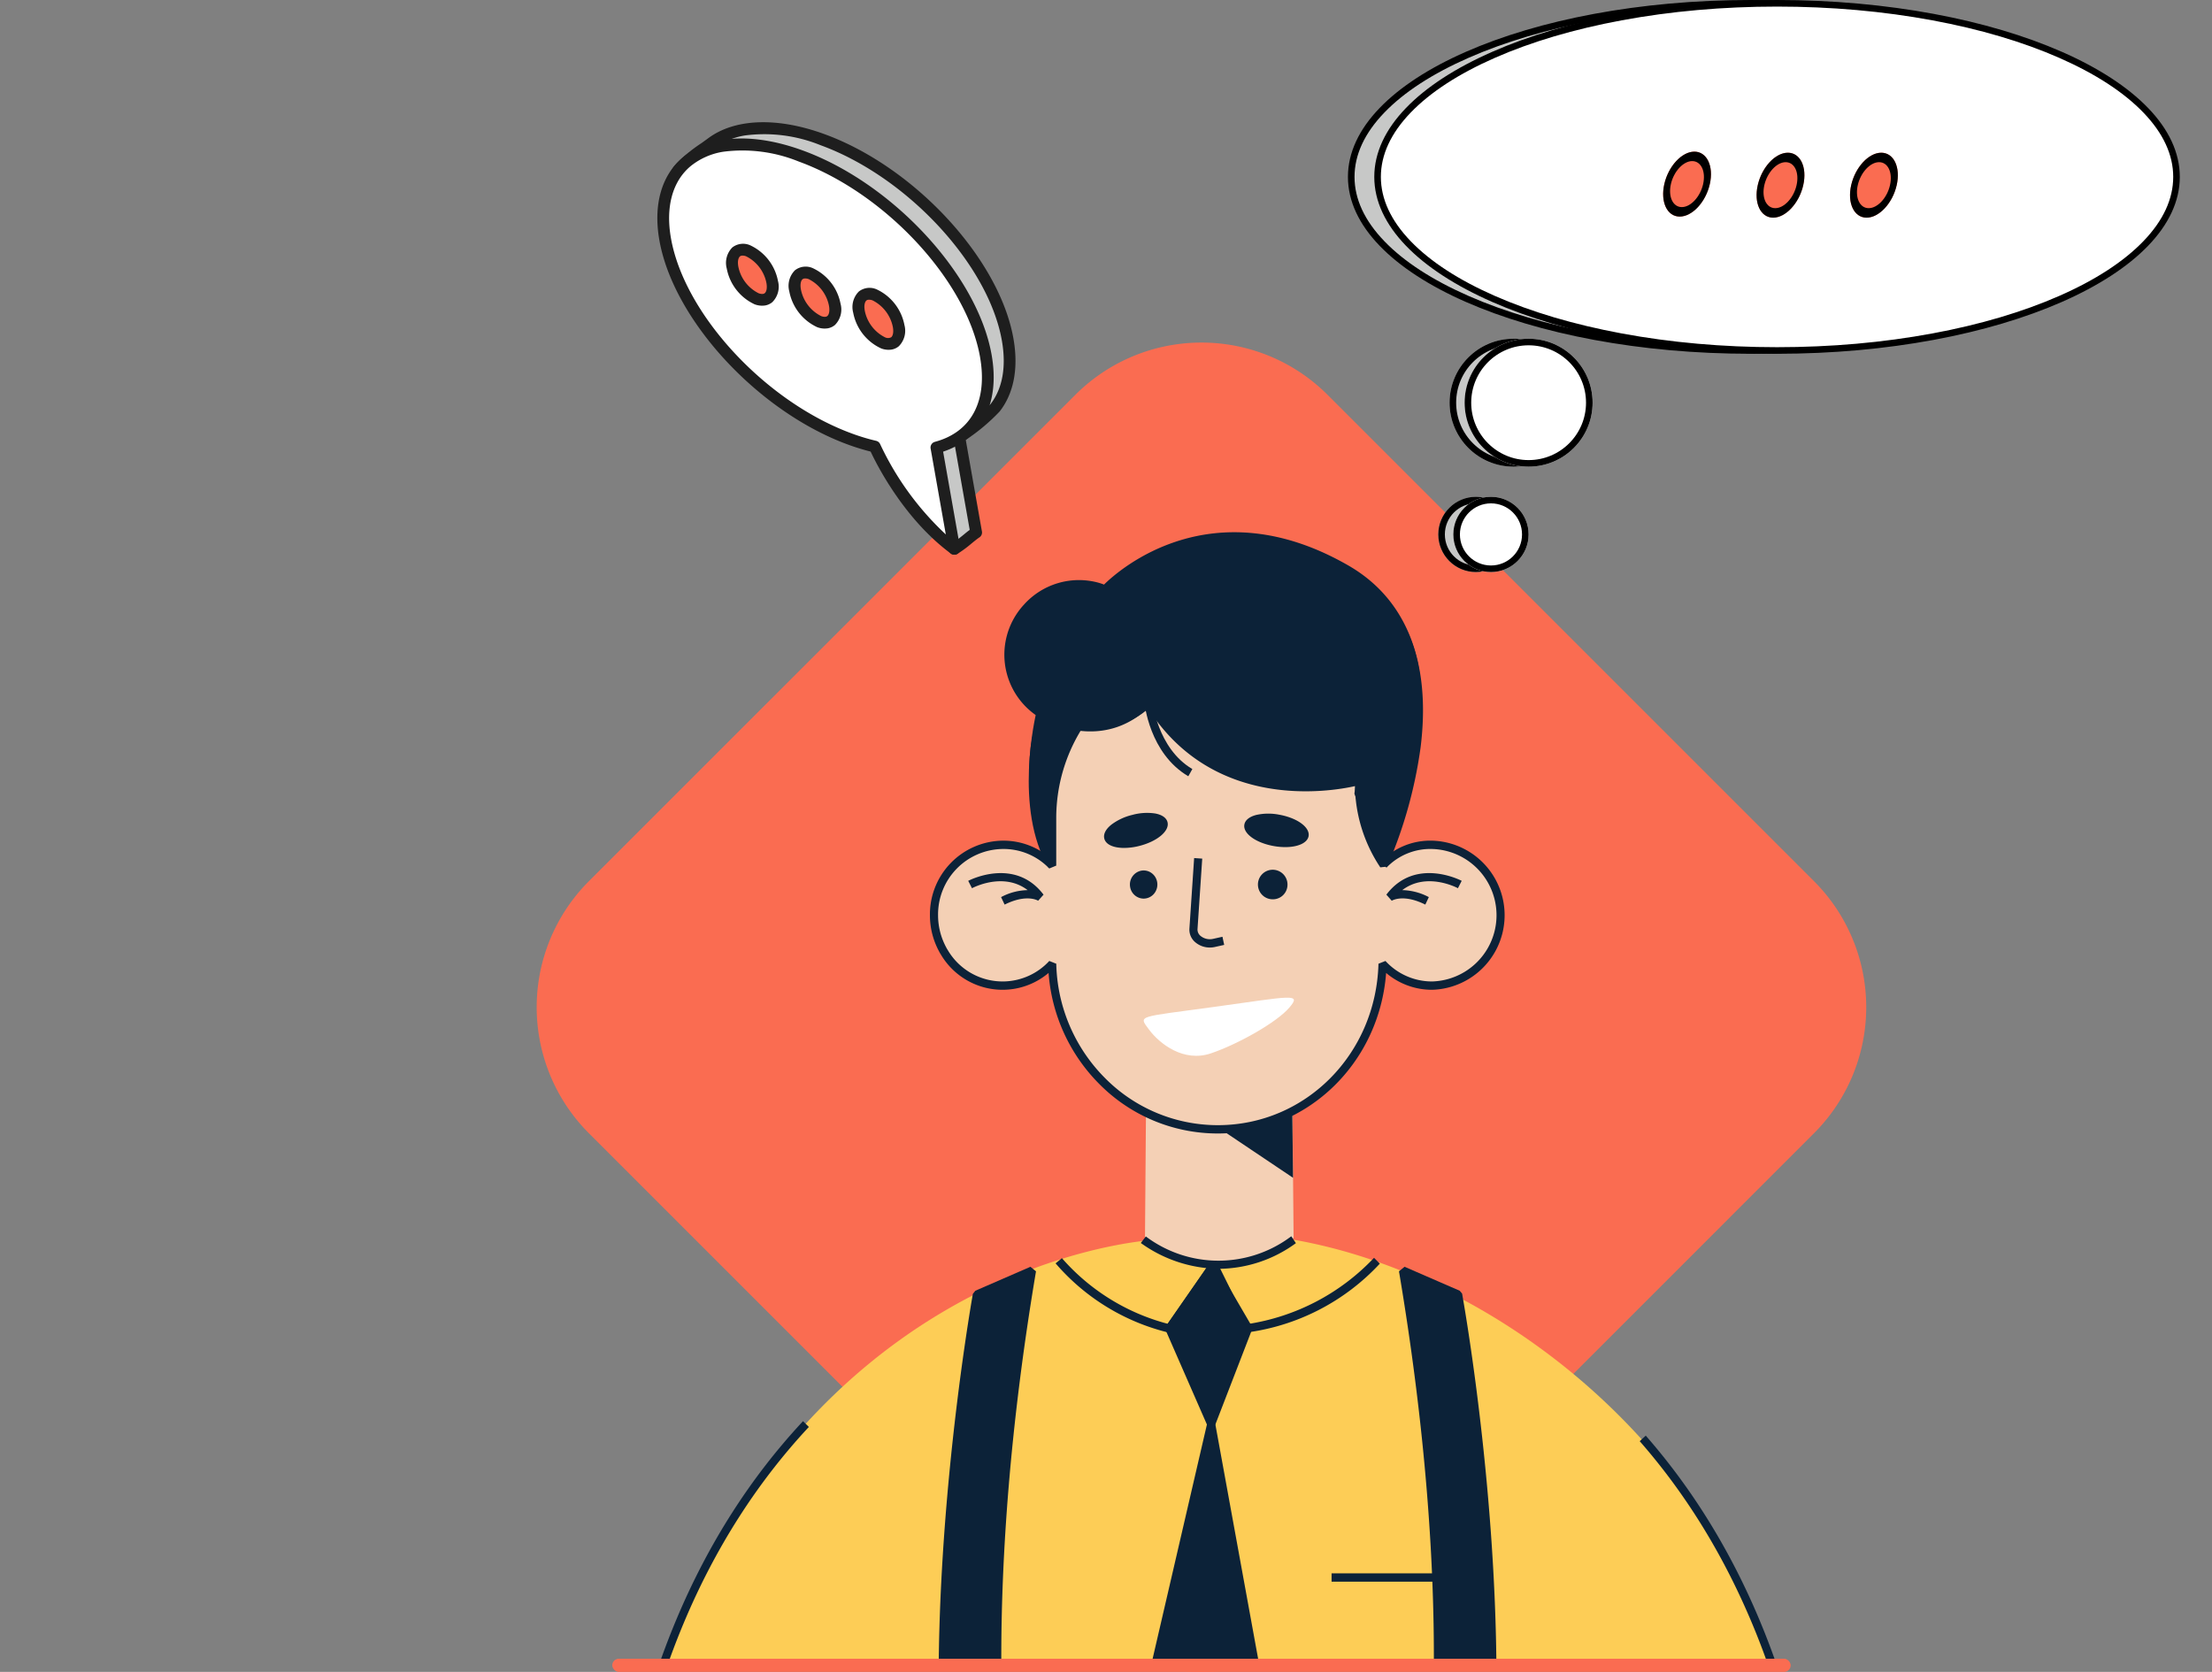 <svg xmlns="http://www.w3.org/2000/svg" xmlns:xlink="http://www.w3.org/1999/xlink" width="336" height="254" viewBox="0 0 336 254">
  <rect x="0" y="0" width="336" height="254" fill="#808080" stroke="none"/>
  <defs>
    <clipPath id="clip-path">
      <rect id="Rectangle_23789" data-name="Rectangle 23789" width="336" height="204" transform="translate(11111 -11768)" fill="#fff" stroke="#707070" stroke-width="1"/>
    </clipPath>
  </defs>
  <g id="Group_52526" data-name="Group 52526" transform="translate(-5 -302)">
    <rect id="Rectangle_23727" data-name="Rectangle 23727" width="179" height="2" rx="1" transform="translate(98 554)" fill="#fa6c51"/>
    <path id="Path_563591" data-name="Path 563591" d="M7.761.8C11.9.8,13.635.139,14.89.191S10.422,5.722,6.278,5.722.663.539,1.362.373,3.617.8,7.761.8Z" transform="matrix(0.978, -0.208, 0.208, 0.978, 148.42, 477.595)" fill="#fff"/>
    <g id="Group_51135" data-name="Group 51135" transform="translate(122.5 419.118)">
      <path id="Path_563132" data-name="Path 563132" d="M190.822,50.117l74.013,74.013a27.076,27.076,0,0,1,0,38.18l-74.013,74.015a27.078,27.078,0,0,1-38.18,0L78.627,162.311a27.078,27.078,0,0,1,0-38.18l74.015-74.013A27.076,27.076,0,0,1,190.822,50.117Z" transform="translate(-106.732 -107.318)" fill="#fa6c51" fill-rule="evenodd"/>
    </g>
    <g id="Group_51218" data-name="Group 51218" transform="matrix(0.985, -0.174, 0.174, 0.985, -523.984, 1111.958)">
      <g id="Group_51196" data-name="Group 51196" transform="translate(753.909 -667.25)">
        <g id="Group_51195" data-name="Group 51195" transform="translate(0 0)">
          <g id="Group_51189" data-name="Group 51189" transform="translate(3.064)">
            <path id="Path_563310" data-name="Path 563310" d="M550.986,131.723c-.978.43-2.5,1.44-3.689,1.87-4.634-6.563-5.5-19.267-5.5-19.267a32.344,32.344,0,0,1-3.438-1.73c-12.389-7.152-22.434-22.738-22.434-34.807,0-3.223-1.574-6.686.251-8.228a29.208,29.208,0,0,1,5.5-3.063c4.106-2.076,10.059-1.434,16.683,2.392C550.755,76.042,560.8,91.627,560.8,103.7c0,4.435-1.356,7.775-3.685,9.876-1.613,1.457-6.123,3.451-6.123,3.451Z" transform="translate(-514.407 -64.452)" fill="#c7c8c7"/>
            <path id="Path_563311" data-name="Path 563311" d="M547.914,135.094a.891.891,0,0,1-.73-.378c-4.226-5.986-5.39-16.628-5.611-19.176a34.016,34.016,0,0,1-3.04-1.558c-12.617-7.289-22.881-23.249-22.881-35.582a19.777,19.777,0,0,0-.329-3.066c-.349-2.209-.707-4.49.9-5.842a21.8,21.8,0,0,1,4.559-2.636c.4-.192.785-.375,1.118-.541,4.523-2.291,10.916-1.408,17.53,2.415,12.617,7.286,22.881,23.246,22.881,35.579,0,4.546-1.375,8.192-3.982,10.538a29.312,29.312,0,0,1-5.826,3.363v14.125a.891.891,0,0,1-.538.818c-.385.166-.857.433-1.359.714a17.359,17.359,0,0,1-2.385,1.176A.9.9,0,0,1,547.914,135.094ZM527.542,66.842A10.709,10.709,0,0,0,522.7,67.9c-.342.176-.737.362-1.15.56a20.563,20.563,0,0,0-4.174,2.388c-.838.707-.583,2.327-.287,4.2a21.327,21.327,0,0,1,.349,3.346c0,11.763,9.867,27.032,21.991,34.035a31.174,31.174,0,0,0,3.343,1.681.9.9,0,0,1,.538.759c.01.121.851,11.786,4.94,18.218.482-.228,1.007-.518,1.486-.785.345-.2.678-.378.981-.534V117.635a.894.894,0,0,1,.531-.818,30.7,30.7,0,0,0,5.888-3.294c2.219-2,3.392-5.187,3.392-9.215,0-11.763-9.863-27.035-21.991-34.035A22.659,22.659,0,0,0,527.542,66.842Zm24.064,65.492h0Z" transform="translate(-515.024 -65.063)" fill="#1e1e1e"/>
          </g>
          <g id="Group_51190" data-name="Group 51190" transform="translate(0 1.86)">
            <path id="Path_563312" data-name="Path 563312" d="M549.419,132.3c-6.7-7.048-9.189-17.4-9.189-17.4a32.363,32.363,0,0,1-3.438-1.73c-12.389-7.152-22.435-22.738-22.435-34.807s10.046-16.054,22.435-8.9,22.438,22.738,22.438,34.807c0,7.508-3.888,11.887-9.811,12.4Z" transform="translate(-513.465 -65.017)" fill="#fff"/>
            <path id="Path_563313" data-name="Path 563313" d="M550.038,133.8a.888.888,0,0,1-.645-.277c-6.087-6.4-8.742-15.285-9.3-17.368a35.081,35.081,0,0,1-3.125-1.6c-12.617-7.289-22.884-23.249-22.884-35.582,0-5.481,2.033-9.674,5.725-11.809,4.562-2.633,11.141-1.854,18.052,2.138,12.617,7.283,22.881,23.243,22.881,35.579,0,7.423-3.653,12.294-9.811,13.2v14.833a.89.89,0,0,1-.893.89ZM525.987,67.414a10.446,10.446,0,0,0-5.285,1.3c-3.118,1.8-4.832,5.445-4.832,10.261,0,11.766,9.863,27.035,21.991,34.035a30.81,30.81,0,0,0,3.34,1.681.9.9,0,0,1,.515.613,44.613,44.613,0,0,0,7.429,15.227l0-13.246a.893.893,0,0,1,.815-.89c5.715-.5,8.993-4.692,8.993-11.512,0-11.77-9.863-27.035-21.988-34.035A22.662,22.662,0,0,0,525.987,67.414Z" transform="translate(-514.084 -65.634)" fill="#1e1e1e"/>
          </g>
          <g id="Group_51194" data-name="Group 51194" transform="translate(9.329 17.883)">
            <g id="Group_51191" data-name="Group 51191">
              <path id="Path_563314" data-name="Path 563314" d="M522.772,76.462c0,2.046-1.241,2.985-2.776,2.1a6.647,6.647,0,0,1-2.776-5.3c0-2.046,1.245-2.985,2.776-2.1A6.648,6.648,0,0,1,522.772,76.462Z" transform="translate(-516.331 -69.933)" fill="#fa6c51"/>
              <path id="Path_563315" data-name="Path 563315" d="M521.72,80.407a3.159,3.159,0,0,1-1.554-.453,7.537,7.537,0,0,1-3.219-6.08,3.317,3.317,0,0,1,1.4-3.017,2.654,2.654,0,0,1,2.708.147,7.525,7.525,0,0,1,3.223,6.077,3.317,3.317,0,0,1-1.4,3.017A2.3,2.3,0,0,1,521.72,80.407Zm-2.209-8.068a.538.538,0,0,0-.267.062c-.251.147-.515.606-.515,1.473a5.759,5.759,0,0,0,2.33,4.533c.222.13.642.316.925.147.248-.143.515-.606.515-1.473a5.761,5.761,0,0,0-2.333-4.529A1.4,1.4,0,0,0,519.511,72.339Z" transform="translate(-516.947 -70.551)" fill="#1e1e1e"/>
            </g>
            <g id="Group_51192" data-name="Group 51192" transform="translate(8.749 5.072)">
              <path id="Path_563316" data-name="Path 563316" d="M525.458,78.019c0,2.043-1.241,2.985-2.776,2.1a6.653,6.653,0,0,1-2.776-5.3c0-2.043,1.245-2.982,2.776-2.1A6.649,6.649,0,0,1,525.458,78.019Z" transform="translate(-519.013 -71.489)" fill="#fa6c51"/>
              <path id="Path_563317" data-name="Path 563317" d="M524.406,81.965a3.139,3.139,0,0,1-1.551-.453,7.525,7.525,0,0,1-3.223-6.077,3.324,3.324,0,0,1,1.408-3.021,2.646,2.646,0,0,1,2.708.147,7.52,7.52,0,0,1,3.223,6.077,3.324,3.324,0,0,1-1.4,3.017A2.308,2.308,0,0,1,524.406,81.965Zm-2.2-8.071a.575.575,0,0,0-.274.065c-.248.143-.512.606-.512,1.476a5.758,5.758,0,0,0,2.33,4.529c.222.13.632.319.926.147.247-.143.511-.606.511-1.473a5.765,5.765,0,0,0-2.33-4.533A1.414,1.414,0,0,0,522.2,73.894Z" transform="translate(-519.632 -72.108)" fill="#1e1e1e"/>
            </g>
            <g id="Group_51193" data-name="Group 51193" transform="translate(17.742 9.937)">
              <path id="Path_563318" data-name="Path 563318" d="M528.218,79.512c0,2.046-1.245,2.985-2.776,2.1a6.638,6.638,0,0,1-2.776-5.3c0-2.046,1.241-2.985,2.776-2.1A6.658,6.658,0,0,1,528.218,79.512Z" transform="translate(-521.773 -72.982)" fill="#fa6c51"/>
              <path id="Path_563319" data-name="Path 563319" d="M527.166,83.458A3.1,3.1,0,0,1,525.615,83a7.514,7.514,0,0,1-3.222-6.074,3.321,3.321,0,0,1,1.408-3.021,2.647,2.647,0,0,1,2.708.147,7.536,7.536,0,0,1,3.219,6.077,3.322,3.322,0,0,1-1.4,3.021A2.335,2.335,0,0,1,527.166,83.458ZM524.96,75.39a.551.551,0,0,0-.27.062c-.248.147-.512.609-.512,1.476a5.758,5.758,0,0,0,2.33,4.529,1.025,1.025,0,0,0,.922.147c.248-.143.515-.606.515-1.473a5.784,5.784,0,0,0-2.33-4.533A1.452,1.452,0,0,0,524.96,75.39Z" transform="translate(-522.392 -73.601)" fill="#1e1e1e"/>
            </g>
          </g>
        </g>
      </g>
    </g>
    <g id="Ellipse_3904" data-name="Ellipse 3904" transform="translate(223.472 377.473)" fill="#c7c8c7" stroke="#000" stroke-width="1">
      <circle cx="5.718" cy="5.718" r="5.718" stroke="none"/>
      <circle cx="5.718" cy="5.718" r="5.218" fill="none"/>
    </g>
    <g id="Ellipse_3911" data-name="Ellipse 3911" transform="translate(225.759 377.473)" fill="#fff" stroke="#000" stroke-width="1">
      <circle cx="5.718" cy="5.718" r="5.718" stroke="none"/>
      <circle cx="5.718" cy="5.718" r="5.218" fill="none"/>
    </g>
    <g id="Ellipse_3903" data-name="Ellipse 3903" transform="translate(225.188 353.459)" fill="#c7c8c7" stroke="#000" stroke-width="1">
      <circle cx="9.72" cy="9.72" r="9.72" stroke="none"/>
      <circle cx="9.72" cy="9.72" r="9.22" fill="none"/>
    </g>
    <g id="Ellipse_3910" data-name="Ellipse 3910" transform="translate(227.475 353.459)" fill="#fff" stroke="#000" stroke-width="1">
      <circle cx="9.72" cy="9.72" r="9.72" stroke="none"/>
      <circle cx="9.72" cy="9.72" r="9.22" fill="none"/>
    </g>
    <g id="Path_563589" data-name="Path 563589" transform="translate(209.75 302)" fill="#c7c8c7">
      <path d="M 61.179 53.246 C 52.95 53.246 44.969 52.538 37.456 51.142 C 30.209 49.796 23.703 47.87 18.12 45.417 C 12.561 42.975 8.204 40.139 5.168 36.986 C 2.071 33.769 0.5 30.367 0.5 26.873 C 0.5 23.379 2.071 19.976 5.168 16.76 C 8.204 13.607 12.561 10.77 18.12 8.329 C 23.703 5.876 30.209 3.95 37.456 2.603 C 44.969 1.208 52.95 0.5 61.179 0.5 C 69.407 0.5 77.388 1.208 84.901 2.603 C 92.148 3.95 98.654 5.876 104.237 8.329 C 109.796 10.77 114.153 13.607 117.189 16.76 C 120.287 19.976 121.857 23.379 121.857 26.873 C 121.857 30.367 120.287 33.769 117.189 36.986 C 114.153 40.139 109.796 42.975 104.237 45.417 C 98.654 47.87 92.148 49.796 84.901 51.142 C 77.388 52.538 69.407 53.246 61.179 53.246 Z" stroke="none"/>
      <path d="M 61.179 1 C 52.981 1 45.03 1.705 37.548 3.095 C 30.338 4.434 23.869 6.349 18.321 8.786 C 12.823 11.202 8.518 14.001 5.528 17.106 C 2.523 20.227 1 23.513 1 26.873 C 1 30.233 2.523 33.519 5.528 36.639 C 8.518 39.745 12.823 42.544 18.321 44.959 C 23.869 47.396 30.338 49.311 37.548 50.651 C 45.03 52.041 52.981 52.746 61.179 52.746 C 69.376 52.746 77.327 52.041 84.809 50.651 C 92.019 49.311 98.488 47.396 104.036 44.959 C 109.535 42.544 113.839 39.745 116.829 36.639 C 119.834 33.519 121.357 30.233 121.357 26.873 C 121.357 23.513 119.834 20.227 116.829 17.106 C 113.839 14.001 109.535 11.202 104.036 8.786 C 98.488 6.349 92.019 4.434 84.809 3.095 C 77.327 1.705 69.376 1 61.179 1 M 61.179 -7.62939453125e-06 C 94.966 -7.62939453125e-06 122.357 12.031 122.357 26.873 C 122.357 41.714 94.966 53.746 61.179 53.746 C 27.391 53.746 -7.62939453125e-06 41.714 -7.62939453125e-06 26.873 C -7.62939453125e-06 12.031 27.391 -7.62939453125e-06 61.179 -7.62939453125e-06 Z" stroke="none" fill="#000"/>
    </g>
    <g id="Path_563590" data-name="Path 563590" transform="translate(213.752 302)" fill="#fff">
      <path d="M 61.179 53.246 C 52.95 53.246 44.969 52.538 37.456 51.142 C 30.209 49.796 23.703 47.87 18.12 45.417 C 12.561 42.975 8.204 40.139 5.168 36.986 C 2.071 33.769 0.5 30.367 0.5 26.873 C 0.5 23.379 2.071 19.976 5.168 16.76 C 8.204 13.607 12.561 10.77 18.12 8.329 C 23.703 5.876 30.209 3.95 37.456 2.603 C 44.969 1.208 52.95 0.5 61.179 0.5 C 69.407 0.5 77.388 1.208 84.901 2.603 C 92.148 3.95 98.654 5.876 104.237 8.329 C 109.796 10.77 114.153 13.607 117.189 16.76 C 120.287 19.976 121.857 23.379 121.857 26.873 C 121.857 30.367 120.287 33.769 117.189 36.986 C 114.153 40.139 109.796 42.975 104.237 45.417 C 98.654 47.87 92.148 49.796 84.901 51.142 C 77.388 52.538 69.407 53.246 61.179 53.246 Z" stroke="none"/>
      <path d="M 61.179 1 C 52.981 1 45.03 1.705 37.548 3.095 C 30.338 4.434 23.869 6.349 18.321 8.786 C 12.823 11.202 8.518 14.001 5.528 17.106 C 2.523 20.227 1 23.513 1 26.873 C 1 30.233 2.523 33.519 5.528 36.639 C 8.518 39.745 12.823 42.544 18.321 44.959 C 23.869 47.396 30.338 49.311 37.548 50.651 C 45.03 52.041 52.981 52.746 61.179 52.746 C 69.376 52.746 77.327 52.041 84.809 50.651 C 92.019 49.311 98.488 47.396 104.036 44.959 C 109.535 42.544 113.839 39.745 116.829 36.639 C 119.834 33.519 121.357 30.233 121.357 26.873 C 121.357 23.513 119.834 20.227 116.829 17.106 C 113.839 14.001 109.535 11.202 104.036 8.786 C 98.488 6.349 92.019 4.434 84.809 3.095 C 77.327 1.705 69.376 1 61.179 1 M 61.179 -7.62939453125e-06 C 94.966 -7.62939453125e-06 122.357 12.031 122.357 26.873 C 122.357 41.714 94.966 53.746 61.179 53.746 C 27.391 53.746 -7.62939453125e-06 41.714 -7.62939453125e-06 26.873 C -7.62939453125e-06 12.031 27.391 -7.62939453125e-06 61.179 -7.62939453125e-06 Z" stroke="none" fill="#000"/>
    </g>
    <g id="Mask_Group_223" data-name="Mask Group 223" transform="translate(-11106 12118)" clip-path="url(#clip-path)">
      <g id="Characters" transform="translate(11203.357 -11735.146)">
        <g id="Group_51312" data-name="Group 51312" transform="translate(79.105 51.209)">
          <path id="Path_563847" data-name="Path 563847" d="M1.925-.011A1.876,1.876,0,0,1,3.838,1.858,1.93,1.93,0,0,1,1.9,3.749,1.876,1.876,0,0,1-.011,1.88,1.93,1.93,0,0,1,1.925-.011Z" transform="matrix(0.229, -0.973, 0.973, 0.229, 0, 3.752)" fill="#0c2238"/>
          <path id="Path_563530" data-name="Path 563530" d="M1162.591,493.147a2.245,2.245,0,1,1,2.186-2.244A2.218,2.218,0,0,1,1162.591,493.147Zm0-3.855a1.612,1.612,0,1,0,1.569,1.611A1.592,1.592,0,0,0,1162.591,489.292Z" transform="translate(-1160.334 -488.585)" fill="#0c2238"/>
        </g>
        <path id="Path_563531" data-name="Path 563531" d="M1048.625,359.324l-2.47,16.743.732,7.927s-6.55-5.366-12.535-.7-5.493,13.046-1.406,16.716,11.084,3.616,14.676-.4c0,0-.213,11.507,7.587,17.8s12.307,7.965,20.6,7.13,14.761-5.205,19.3-13.954,2.688-10.977,2.688-10.977,6.655,6.93,14.282.753,1.48-14.752,1.028-15.243-3.737-4.542-11.271-3.049L1098.5,383.3l-2.244-9.408L1091.487,369l-21.07-14.856s-19.65,2.5-19.305,2.384S1048.625,359.324,1048.625,359.324Z" transform="translate(-980.159 -334.04)" fill="#f4d0b5"/>
        <g id="Group_51313" data-name="Group 51313" transform="translate(98.84 51.283)">
          <path id="Path_563532" data-name="Path 563532" d="M1252.619,491.951a1.878,1.878,0,1,1-1.877-1.927A1.9,1.9,0,0,1,1252.619,491.951Z" transform="translate(-1248.556 -489.708)" fill="#0c2238"/>
          <path id="Path_563533" data-name="Path 563533" d="M1249.683,493.147a2.245,2.245,0,1,1,2.186-2.244A2.218,2.218,0,0,1,1249.683,493.147Zm0-3.855a1.612,1.612,0,1,0,1.569,1.611A1.592,1.592,0,0,0,1249.683,489.292Z" transform="translate(-1247.498 -488.659)" fill="#0c2238"/>
        </g>
        <path id="Path_563534" data-name="Path 563534" d="M946.956,1068.4s-15.173,32.494-14.694,31.674,29.935,1.148,29.935,1.148l31.237-27.385-6.71-19.708Z" transform="translate(-904.585 -871.767)" fill="#f4d0b5"/>
        <g id="Group_51314" data-name="Group 51314" transform="translate(88.307 49.505)">
          <path id="Path_563535" data-name="Path 563535" d="M1203.962,494.581a3.381,3.381,0,0,1-2.233-.812,2.488,2.488,0,0,1-.879-2.052l.718-10.728,1.229.086-.718,10.728a1.256,1.256,0,0,0,.455,1.007,2.227,2.227,0,0,0,1.941.448l1.395-.312.263,1.236-1.395.312A3.555,3.555,0,0,1,1203.962,494.581Z" transform="translate(-1200.844 -480.989)" fill="#0c2238"/>
        </g>
        <path id="Path_563536" data-name="Path 563536" d="M1312.749,992.985l-41.8,17.943,2.524,23.366,35.7,14.1,16.373-26.968Z" transform="translate(-1166.818 -824.798)" fill="#f4d0b5"/>
        <path id="Path_563537" data-name="Path 563537" d="M895.609,731.108s-41.538,1.669-67.3,47.411c0,0-16.18,23.857-15.282,67.29s41.969,34.9,49.727,32.445,31.663-12.459,50.967-27.064,29.175-20.136,29.175-20.136L931.945,813.74s-37.088,8.6-51.556,13.643a70.8,70.8,0,0,0-11.26,7.034c-4.761,3.84-9.015,6.936-9.748,6.031a6.014,6.014,0,0,1-1.021-1.958s-6.435,6.168-7.346,3.861,1.056-5.435,1.056-5.435-6.817,6.2-5.248,1.108,5.453-9.082,8.7-11.359,11.665-7.9,22.421-7.378,15.161,3.557,15.161,3.557l10.342-46.518,12.2,45.49,16.29-5.075L933,812.462l9.89-9.059,6.941-1.188,7.462,15.9s3.254,3.834-5.017,8.147-24.16,11.148-24.16,11.148L905.228,856.59l.284,1.155S932.023,878.038,961.788,881s34.078-26.08,34.5-30.45,3.917-20.354-7.433-55.548-43.664-58.887-72.472-63.892Z" transform="translate(-812.25 -623.624)" fill="#fdcd56"/>
        <path id="Path_563538" data-name="Path 563538" d="M1171.15,634.363l-.176,22.426s6.16,6.221,17.076,2.832c0,0,4.228-1.575,5.5-3.116l-.2-22.142Z" transform="translate(-1089.411 -549.305)" fill="#f4d0b5"/>
        <g id="Group_51315" data-name="Group 51315" transform="translate(48.891 29.161)">
          <path id="Path_563539" data-name="Path 563539" d="M1069.991,455.411a25.3,25.3,0,0,1-18-7.521,26.612,26.612,0,0,1-7.7-16.873,10.8,10.8,0,0,1-6.645,2.555c-.122.006-.234.007-.346.007a10.884,10.884,0,0,1-9.362-5.343,5.337,5.337,0,0,1-.307-.536,11.523,11.523,0,0,1-1.363-5.448,11.2,11.2,0,0,1,11.033-11.328,10.922,10.922,0,0,1,6.916,2.369v-5.748a26.871,26.871,0,0,1,4.1-14.322l1.036.686a25.582,25.582,0,0,0-3.9,13.636v7.17l-1.06.439a9.6,9.6,0,0,0-7.089-2.965,9.945,9.945,0,0,0-9.8,10.062,10.245,10.245,0,0,0,1.217,4.851,4.335,4.335,0,0,0,.254.444,9.659,9.659,0,0,0,8.363,4.767c.074,0,.148,0,.223-.005h.07a9.636,9.636,0,0,0,6.766-3.108l1.061.421a25.38,25.38,0,0,0,7.4,17.365,24.09,24.09,0,0,0,17.142,7.161c13.306,0,24.025-10.773,24.4-24.527l1.063-.419a9.583,9.583,0,0,0,7.086,3.113,10.066,10.066,0,0,0,0-20.124,9.225,9.225,0,0,0-6.934,2.837l-.888-.878a10.414,10.414,0,0,1,7.822-3.225,11.332,11.332,0,0,1,0,22.655,10.738,10.738,0,0,1-6.986-2.558C1094.511,444.805,1083.525,455.411,1069.991,455.411Z" transform="translate(-1026.26 -393.223)" fill="#0c2238"/>
        </g>
        <g id="Group_51316" data-name="Group 51316" transform="translate(118.235 51.792)">
          <path id="Path_563540" data-name="Path 563540" d="M1339.316,495.638c-3.321-1.658-5.025-.631-5.1-.587l-.816-.924c4.388-5.8,11.371-2.138,11.442-2.1l-.572,1.122c-.219-.118-4.8-2.5-8.455.289a9.053,9.053,0,0,1,4.036,1.061Z" transform="translate(-1333.405 -490.854)" fill="#0c2238"/>
        </g>
        <g id="Group_51317" data-name="Group 51317" transform="translate(54.715 51.792)">
          <path id="Path_563541" data-name="Path 563541" d="M1057.59,495.637l-.539-1.138a8.863,8.863,0,0,1,4.036-1.061c-3.654-2.792-8.236-.406-8.455-.29l-.571-1.121c.069-.038,7.052-3.7,11.441,2.1l-.822.919C1062.614,495.006,1060.911,493.98,1057.59,495.637Z" transform="translate(-1052.06 -490.852)" fill="#0c2238"/>
        </g>
        <g id="Group_51318" data-name="Group 51318" transform="translate(60.204 0)">
          <path id="Path_563542" data-name="Path 563542" d="M1133.474,318.341A22.863,22.863,0,0,1,1129.622,306c-3.876.865-21.537,3.786-31.47-11.877-1.606,1.617-6.5,5.474-14.461,2.425a11.21,11.21,0,0,1-4.354-18.111,11.221,11.221,0,0,1,11.154-3.387,8.8,8.8,0,0,1,1.019.331c2.237-2.208,16.4-14.815,37.107-2.906,8.8,5.061,12.595,14.609,10.982,27.612a68.833,68.833,0,0,1-5.085,18.139Zm-3.424-13.75.785.6a23.4,23.4,0,0,0,3.014,11.445c2.333-5.638,12.292-32.635-5.835-43.062-21.649-12.456-35.767,2.821-35.907,2.977l-.7.149a7.426,7.426,0,0,0-1.215-.428,10.105,10.105,0,0,0-12.095,12.835,9.733,9.733,0,0,0,6.029,6.251c8.984,3.445,13.587-2.594,13.631-2.656l1.016.052C1109.315,310.379,1129.844,304.651,1130.05,304.591Z" transform="translate(-1076.37 -267.423)" fill="#0c2238"/>
        </g>
        <g id="Group_51319" data-name="Group 51319" transform="translate(63.906 27.301)">
          <path id="Path_563543" data-name="Path 563543" d="M1095.788,408.882c-5.346-8.95-2-23.087-1.856-23.684l1.2.306c-.034.141-3.363,14.222,1.711,22.717Z" transform="translate(-1092.766 -385.198)" fill="#0c2238"/>
        </g>
        <g id="Group_51320" data-name="Group 51320" transform="translate(80.93 106.961)">
          <path id="Path_563544" data-name="Path 563544" d="M1180.065,733.8a20.662,20.662,0,0,1-11.894-3.923l.764-.993a18.364,18.364,0,0,0,22.094-.026l.7,1.045A20.034,20.034,0,0,1,1180.065,733.8Z" transform="translate(-1168.171 -728.853)" fill="#0c2238"/>
        </g>
        <path id="Path_563545" data-name="Path 563545" d="M1223.13,650.078l10.717,7.193-.115-10.039a26.962,26.962,0,0,1-4.736,1.775C1226.873,649.5,1223.13,650.078,1223.13,650.078Z" transform="translate(-1129.792 -559.191)" fill="#0c2238"/>
        <g id="Group_51322" data-name="Group 51322" transform="translate(81.464 25.604)">
          <path id="Path_563547" data-name="Path 563547" d="M1177.219,389.355c-5.924-3.49-6.654-11.041-6.682-11.36l1.227-.115c.007.072.709,7.22,6.069,10.378Z" transform="translate(-1170.537 -377.88)" fill="#0c2238"/>
        </g>
        <g id="Group_51323" data-name="Group 51323" transform="translate(60.541 0.299)">
          <path id="Path_563548" data-name="Path 563548" d="M1100.9,295.449a12.51,12.51,0,0,1-7.015,3.452c-4.335.558-10.76-1.243-13.1-5.281s-2.4-10.629,2.749-14.1a11.767,11.767,0,0,1,10.356-1.365s9.014-9.021,21.861-8.006,26.041,9.163,25.832,24.4-4.839,24.788-5.778,24.861-2.129-6.039-2.129-6.039l-1.587-4.237.264-1.655-3.175.4s-7.379.848-13.507-.831-12.2-7.775-12.2-7.775Z" transform="translate(-1078.943 -269.758)" fill="#0c2238"/>
          <path id="Path_563549" data-name="Path 563549" d="M1134.718,318.685c-.987,0-1.86-3.412-2.421-6.293l-1.6-4.265.211-1.323-2.767.348c-.077.009-7.51.836-13.624-.839-6.136-1.68-12.082-7.6-12.332-7.854l-2.406-3.567a12.813,12.813,0,0,1-6.93,3.28c-4.587.59-11.018-1.318-13.4-5.433-2.584-4.456-2.227-11.106,2.845-14.523a12,12,0,0,1,10.453-1.464c1.213-1.134,10-8.9,21.957-7.958,12.728,1.005,26.33,9.17,26.117,24.719-.2,14.745-4.636,25.062-6.063,25.172Zm-3.388-10.626,1.557,4.157c.593,3.024,1.431,5.675,1.844,5.839.823-.39,5.265-9.791,5.467-24.552.207-15.142-13.1-23.1-25.548-24.08-12.56-.994-21.533,7.827-21.622,7.917l-.142.142-.185-.074a11.559,11.559,0,0,0-10.074,1.335c-4.763,3.209-5.089,9.47-2.653,13.67,2.188,3.772,8.382,5.7,12.8,5.129a12.272,12.272,0,0,0,6.83-3.357l.261-.282,2.79,4.148c.022.014,6.044,6.012,12.022,7.649,6,1.643,13.32.831,13.393.822l3.579-.45Z" transform="translate(-1077.865 -268.714)" fill="#0c2238"/>
        </g>
        <g id="Group_51324" data-name="Group 51324" transform="translate(63.968 25.896)">
          <path id="Path_563550" data-name="Path 563550" d="M1096.915,380.645s-3.506,3.454-2.263,15.175l2.263,7.84.652-.582.242-8.784,1.147-5.731,3.818-6.443Z" transform="translate(-1094.082 -380.296)" fill="#0c2238"/>
          <path id="Path_563551" data-name="Path 563551" d="M1095.716,403.064l-2.4-8.311c-1.256-11.8,2.2-15.348,2.345-15.493l.122-.121,6.432,1.619-4.008,6.765-1.137,5.677-.24,8.868Zm.266-23.223c-.567.713-3.146,4.581-2.064,14.788l2.116,7.313.189-.169.238-8.645,1.192-5.887,3.6-6.074Z" transform="translate(-1093.042 -379.139)" fill="#0c2238"/>
        </g>
        <g id="Group_51325" data-name="Group 51325" transform="translate(92.267 137.255)">
          <path id="Path_563552" data-name="Path 563552" d="M1278.217,980.157a56.617,56.617,0,0,1-7.312-.5c-9.282-1.214-19.937-4.678-30.815-10.018a139.432,139.432,0,0,1-21.707-13.19l.725-1.023a138.187,138.187,0,0,0,21.513,13.072c10.76,5.283,21.286,8.708,30.439,9.9a48.137,48.137,0,0,0,13.7,0c9.1-1.436,15.853-6.05,20.077-13.713,4.88-8.851,6.409-21.815,4.546-38.532-3.007-26.939-11.94-49.066-26.553-65.766l.917-.845c14.787,16.9,23.825,39.262,26.86,66.467,4.489,40.277-11.476,51.4-25.659,53.64A42.983,42.983,0,0,1,1278.217,980.157Z" transform="translate(-1218.384 -859.545)" fill="#0c2238"/>
        </g>
        <g id="Group_51326" data-name="Group 51326" transform="translate(67.983 110.241)">
          <path id="Path_563553" data-name="Path 563553" d="M1139.679,754.369l-.589-.345-4.335-8.769-6.143,8.85-.645.248a32.87,32.87,0,0,1-17.139-10.511l.964-.789a32.239,32.239,0,0,0,16.059,9.968l6.491-9.351,1.051.081,4.605,9.314A33.324,33.324,0,0,0,1159.2,743l.881.885A33.554,33.554,0,0,1,1139.679,754.369Z" transform="translate(-1110.827 -743.004)" fill="#0c2238"/>
        </g>
        <g id="Group_51327" data-name="Group 51327" transform="translate(84.704 111.208)">
          <path id="Path_563554" data-name="Path 563554" d="M1187.375,758.161l6.351,14.522,5.625-14.566-5.453-9.353Z" transform="translate(-1186.813 -748.395)" fill="#0c2238"/>
          <path id="Path_563555" data-name="Path 563555" d="M1191.236,771.723l-6.351-14.521.06-.627,6.523-9.4,1.031.042,5.453,9.354.044.558-5.625,14.566Zm-5.082-14.709,5.609,12.825,4.976-12.884-4.813-8.256Z" transform="translate(-1184.885 -747.177)" fill="#0c2238"/>
        </g>
        <g id="Group_51328" data-name="Group 51328" transform="translate(43.977 241.464)">
          <path id="Path_563556" data-name="Path 563556" d="M1110.383,1356.563l-1.848-30.09,1.809,29.452-101.782.638,1.7-31.194s18.434-4.075,33.006-13.537l26.738.666,7.061,4.022s16.194,7.943,28.963,9.58l2.343.357Z" transform="translate(-1007.947 -1311.199)" fill="#0c2238"/>
          <path id="Path_563557" data-name="Path 563557" d="M1006.455,1355.1l-.619-.668,1.7-31.193.486-.584c.183-.041,18.5-4.163,32.807-13.453l.344-.1,26.737.666.284.08,7.06,4.022c.128.061,16.22,7.9,28.741,9.505l2.358.36-.095.653.784-.05,1.848,30.089-1.23.079,0-.04Zm2.283-31.316-1.635,30.046,100.474-.628-1.736-28.264-2.016-.308c-12.707-1.629-28.976-9.555-29.138-9.635l-6.962-3.964-26.4-.658C1028.132,1318.887,1011.681,1323.078,1008.738,1323.783Z" transform="translate(-1005.836 -1309.102)" fill="#0c2238"/>
        </g>
        <g id="Group_51329" data-name="Group 51329" transform="translate(70.036 246.154)">
          <path id="Path_563558" data-name="Path 563558" d="M1138.505,1331.872c-12.674,0-18.5-1.155-18.587-1.173l.242-1.241c.132.027,13.446,2.654,43.913-.124l.109,1.261C1153.644,1331.556,1145.137,1331.872,1138.505,1331.872Z" transform="translate(-1119.919 -1329.334)" fill="#0c2238"/>
        </g>
        <g id="Group_51330" data-name="Group 51330" transform="translate(75.349 42.636)">
          <path id="Path_563559" data-name="Path 563559" d="M1148.854,453.031c-2.488.641-4.281,2.075-4.006,3.2s2.516,1.52,5,.879,4.282-2.075,4.006-3.2S1151.342,452.389,1148.854,453.031Z" transform="translate(-1144.511 -452.406)" fill="#0c2238"/>
          <path id="Path_563560" data-name="Path 563560" d="M1146.5,456.685a6.377,6.377,0,0,1-1.094-.089c-1.073-.189-1.755-.663-1.919-1.337s.217-1.423,1.076-2.109a8.586,8.586,0,0,1,3.154-1.476h0a8.465,8.465,0,0,1,3.458-.229c1.073.189,1.754.663,1.919,1.337.322,1.316-1.536,2.891-4.23,3.585A9.59,9.59,0,0,1,1146.5,456.685Zm1.367-4.4a7.972,7.972,0,0,0-2.925,1.362c-.645.515-.957,1.046-.857,1.456s.62.726,1.425.868a7.888,7.888,0,0,0,3.2-.219c2.479-.639,3.983-2,3.783-2.818-.1-.41-.62-.726-1.426-.867a7.854,7.854,0,0,0-3.2.218Z" transform="translate(-1143.453 -451.355)" fill="#0c2238"/>
        </g>
        <g id="Group_51331" data-name="Group 51331" transform="translate(96.639 42.758)">
          <path id="Path_563561" data-name="Path 563561" d="M1244.052,453.4c-2.528-.448-4.733.117-4.926,1.262s1.7,2.435,4.229,2.883,4.733-.117,4.926-1.262S1246.58,453.849,1244.052,453.4Z" transform="translate(-1238.805 -452.931)" fill="#0c2238"/>
          <path id="Path_563562" data-name="Path 563562" d="M1243.978,456.966a9.953,9.953,0,0,1-1.73-.158c-2.737-.485-4.705-1.912-4.481-3.249.115-.685.76-1.211,1.815-1.481a8.474,8.474,0,0,1,3.466-.039c2.737.485,4.7,1.911,4.481,3.249C1247.354,456.331,1245.905,456.966,1243.978,456.966Zm-2.676-4.453a6.405,6.405,0,0,0-1.57.179c-.793.2-1.288.559-1.358.975-.14.833,1.46,2.072,3.978,2.518s4.429-.172,4.569-1-1.46-2.072-3.979-2.517h0A9.469,9.469,0,0,0,1241.3,452.514Z" transform="translate(-1237.749 -451.882)" fill="#0c2238"/>
        </g>
        <g id="Group_51332" data-name="Group 51332" transform="translate(79.279 51.388)">
          <path id="Path_563563" data-name="Path 563563" d="M1165.74,491.952a1.821,1.821,0,0,1-1.407,2.135,1.778,1.778,0,0,1-2.079-1.445,1.821,1.821,0,0,1,1.407-2.135A1.778,1.778,0,0,1,1165.74,491.952Z" transform="translate(-1161.913 -490.158)" fill="#0c2238"/>
          <path id="Path_563564" data-name="Path 563564" d="M1162.939,493.388a2.1,2.1,0,0,1-2.045-1.734,2.139,2.139,0,0,1,1.651-2.505,2.03,2.03,0,0,1,1.562.329,2.131,2.131,0,0,1,.878,1.367,2.173,2.173,0,0,1-.32,1.6,2.069,2.069,0,0,1-1.331.9A2.045,2.045,0,0,1,1162.939,493.388Zm0-3.646a1.438,1.438,0,0,0-.281.028,1.506,1.506,0,0,0-1.163,1.764,1.473,1.473,0,0,0,1.718,1.194,1.455,1.455,0,0,0,.937-.635,1.53,1.53,0,0,0,.226-1.129h0a1.5,1.5,0,0,0-.618-.962A1.432,1.432,0,0,0,1162.943,489.742Z" transform="translate(-1160.857 -489.109)" fill="#0c2238"/>
        </g>
        <g id="Group_51333" data-name="Group 51333" transform="translate(98.84 51.387)">
          <path id="Path_563565" data-name="Path 563565" d="M1252.382,491.952a1.821,1.821,0,0,1-1.407,2.135,1.778,1.778,0,0,1-2.079-1.445,1.821,1.821,0,0,1,1.407-2.135A1.778,1.778,0,0,1,1252.382,491.952Z" transform="translate(-1248.555 -490.158)" fill="#0c2238"/>
          <path id="Path_563566" data-name="Path 563566" d="M1249.581,493.386a2.1,2.1,0,0,1-2.045-1.734,2.14,2.14,0,0,1,1.652-2.505,2.025,2.025,0,0,1,1.562.329,2.131,2.131,0,0,1,.878,1.367,2.173,2.173,0,0,1-.321,1.6,2.059,2.059,0,0,1-1.727.94Zm0-3.646a1.438,1.438,0,0,0-.28.028,1.506,1.506,0,0,0-1.163,1.764,1.472,1.472,0,0,0,1.718,1.194,1.456,1.456,0,0,0,.937-.635,1.526,1.526,0,0,0,.226-1.129h0a1.5,1.5,0,0,0-.619-.962A1.43,1.43,0,0,0,1249.585,489.74Z" transform="translate(-1247.498 -489.107)" fill="#0c2238"/>
        </g>
        <g id="Group_51334" data-name="Group 51334" transform="translate(109.908 158.174)">
          <rect id="Rectangle_23740" data-name="Rectangle 23740" width="22.794" height="1.266" transform="translate(0 0)" fill="#0c2238"/>
        </g>
        <g id="Group_51335" data-name="Group 51335" transform="translate(50.219 111.599)">
          <path id="Path_563567" data-name="Path 563567" d="M1044.541,834.851a24.7,24.7,0,0,0-8.395,1.924c-.006.006-.012.006-.018.013h-.006c-.006,0-.013.006-.025.013-4.376-35.976,3.926-81.779,3.926-81.779l8.376-3.645C1040.276,799.629,1043.7,828.985,1044.541,834.851Z" transform="translate(-1034.218 -750.793)" fill="#0c2238"/>
          <path id="Path_563568" data-name="Path 563568" d="M1034.055,835.49l0-.24-.64-.3c-4.338-35.661,3.849-81.515,3.932-81.974l.365-.467,8.376-3.645.848.691c-8.128,48.279-4.638,77.84-3.856,83.275l-.57.724a24.063,24.063,0,0,0-8.168,1.864l-.005,0h0l-.015.006-.016-.037Zm4.443-81.95c-.729,4.193-7.864,46.692-3.96,80.425a25.43,25.43,0,0,1,7.228-1.624c-.921-6.872-3.868-35.773,3.763-81.861Z" transform="translate(-1032.145 -748.863)" fill="#0c2238"/>
        </g>
        <g id="Group_51336" data-name="Group 51336" transform="translate(120.146 111.599)">
          <path id="Path_563569" data-name="Path 563569" d="M1358.1,818.367c-3.384.475-6.539,3.139-8.6,5.126.8-13.65.783-38.222-4.931-72.116l7.433,3.234.949.411s.006.025.012.07C1353.245,756.724,1358.706,787.744,1358.1,818.367Z" transform="translate(-1343.952 -750.793)" fill="#0c2238"/>
          <path id="Path_563570" data-name="Path 563570" d="M1347.829,822.023l-1.036-.5c.844-14.5.676-38.758-4.923-71.971l.847-.691,8.382,3.644.359.433a1.32,1.32,0,0,1,.023.133c.586,3.3,5.746,33.3,5.146,63.376l-.533.614C1353.645,817.407,1350.941,819.03,1347.829,822.023Zm-4.554-71.543c5.243,31.61,5.569,55.044,4.832,69.585,2.646-2.341,5.047-3.711,7.3-4.166.515-29.181-4.513-59.018-5.094-62.359Z" transform="translate(-1341.869 -748.863)" fill="#0c2238"/>
        </g>
        <g id="Group_51337" data-name="Group 51337" transform="translate(37.73 199.35)">
          <path id="Path_563571" data-name="Path 563571" d="M978.876,1147.788a2.245,2.245,0,0,1-1.376-.475,1.756,1.756,0,0,1-.67-1.4c-.12-2.427,2.773-6.774,7.2-10.816.255-.237,6.38-5.9,10.023-7.672l.527,1.145c-3.479,1.687-9.665,7.411-9.727,7.47-4.523,4.131-6.873,8.136-6.79,9.809a.566.566,0,0,0,.161.44c1.413,1.048,4.424-1.767,11.021-7.935l.959-.9a66.948,66.948,0,0,1,9.311-7.544l.652,1.074a65.778,65.778,0,0,0-9.121,7.393l-.971.909C983.988,1144.976,980.981,1147.788,978.876,1147.788Z" transform="translate(-976.827 -1127.423)" fill="#0c2238"/>
        </g>
        <g id="Group_51338" data-name="Group 51338" transform="translate(33.8 196.961)">
          <path id="Path_563572" data-name="Path 563572" d="M960.672,1137.055a1.185,1.185,0,0,1-.71-.208,1.434,1.434,0,0,1-.542-1.261,9.6,9.6,0,0,1,.923-3.336c3.393-8.149,14.851-13.977,17.114-15.063l.006.014.279-.086v.633l.321.538-.075.043c-1.352.649-13.227,6.529-16.511,14.418-1.068,2.564-.8,3.065-.785,3.086.531.163,3.141-1.656,5.435-3.855l.841.924C965.245,1134.554,962.358,1137.055,960.672,1137.055Z" transform="translate(-959.42 -1117.114)" fill="#0c2238"/>
        </g>
        <g id="Group_51339" data-name="Group 51339" transform="translate(45.777 194.944)">
          <path id="Path_563573" data-name="Path 563573" d="M1014.5,1131.014a1.951,1.951,0,0,1-1.758-.762c-.726-1.1.229-2.785.341-2.974l1.055.655c-.276.472-.569,1.318-.375,1.61.11.167.55.292,1.451.137.882-.151,2.54-1.511,4.64-3.232,4.817-3.949,12.1-9.919,22.75-12.712,1.939-.507,3.29-.887,4.211-1.16-3.547-1.119-11.753-3.342-19.538-2.816l-.081-1.263c10.516-.71,21.737,3.457,21.849,3.5l.017,1.182a63.516,63.516,0,0,1-6.154,1.784c-10.4,2.726-17.551,8.592-22.286,12.474-2.413,1.979-4.008,3.286-5.206,3.492A5.489,5.489,0,0,1,1014.5,1131.014Z" transform="translate(-1012.471 -1108.416)" fill="#f4d0b5"/>
        </g>
        <g id="Group_51340" data-name="Group 51340" transform="translate(51.687 195.026)">
          <path id="Path_563574" data-name="Path 563574" d="M1039.081,1111.968v-.568l-.06-.127-.375-.385.143-.1,0,0,.034-.019,0,.01.042-.011-.006-.016a25.245,25.245,0,0,1,8.6-1.975l.08,1.263a24.078,24.078,0,0,0-8.189,1.872l-.024.014,0-.008Z" transform="translate(-1038.645 -1108.767)" fill="#0c2238"/>
        </g>
        <g id="Group_51341" data-name="Group 51341" transform="translate(0 135.057)">
          <path id="Path_563575" data-name="Path 563575" d="M842.948,972.855c-9.217,0-16.771-2.577-22.231-7.658-9.261-8.62-12.7-24.254-10.227-46.469,3.167-28.426,12.87-51.529,28.84-68.666l.891.875c-15.78,16.933-25.371,39.79-28.506,67.934-2.427,21.787.88,37.058,9.83,45.388,7.622,7.094,19.6,9.089,34.632,5.769,8.438-1.858,30.521-10.437,44.492-20.919l38.388-26.669-9.558-16.6-37.508,8.9-.277-1.233,37.948-9,.669.295,10.083,17.51-.185.846-38.85,26.99c-14.094,10.574-36.413,19.243-44.943,21.121A62.785,62.785,0,0,1,842.948,972.855Z" transform="translate(-809.713 -850.062)" fill="#0c2238"/>
        </g>
        <g id="Group_51342" data-name="Group 51342" transform="translate(47.611 173.999)">
          <path id="Path_563576" data-name="Path 563576" d="M1021.819,1043.352l-1.224-.15c.269-2.318,2.663-22.716,3.944-25.146l1.084.6C1024.738,1020.337,1022.863,1034.346,1021.819,1043.352Z" transform="translate(-1020.595 -1018.056)" fill="#0c2238"/>
        </g>
        <g id="Group_51343" data-name="Group 51343" transform="translate(129.945 167.912)">
          <path id="Path_563577" data-name="Path 563577" d="M1385.718,1032.1l-.451-1.178c6.437-2.6,16.221-7.925,15.073-11.163l-12.87-27.411,1.11-.55,12.895,27.47C1403.43,1024.775,1387.536,1031.367,1385.718,1032.1Z" transform="translate(-1385.267 -991.798)" fill="#0c2238"/>
        </g>
        <g id="Group_51344" data-name="Group 51344" transform="translate(119.628 178.374)">
          <path id="Path_563578" data-name="Path 563578" d="M1340.491,1049.1l-.917-.846c.017-.02,1.783-2.034,4.845-5.083.242-.242.5-.5.791-.774,3.3-3.179,6.229-4.91,8.941-5.291l.051,0v0a18.051,18.051,0,0,1,3.647-.124l-.078,1.263a16.974,16.974,0,0,0-3.4.116l-.049,0v0c-2.451.344-5.154,1.966-8.267,4.96-.281.27-.536.52-.774.757C1342.249,1047.09,1340.509,1049.076,1340.491,1049.1Z" transform="translate(-1339.574 -1036.931)" fill="#0c2238"/>
        </g>
        <g id="Group_51345" data-name="Group 51345" transform="translate(76.624 135.349)">
          <path id="Path_563579" data-name="Path 563579" d="M1166.148,851.952l-14.393,62.111,4.637,1.614,20.488-4.9Z" transform="translate(-1151.155 -851.806)" fill="#0c2238"/>
          <path id="Path_563580" data-name="Path 563580" d="M1154.475,915.807l-.337-.017-4.637-1.613-.4-.746,14.394-62.111,1.205.03,10.731,58.828-.466.733Zm-4.047-2.644,3.938,1.37,19.742-4.718L1164.02,854.51Z" transform="translate(-1149.099 -851.32)" fill="#0c2238"/>
        </g>
        <g id="Group_51346" data-name="Group 51346" transform="translate(71.215 234.15)">
          <path id="Path_563581" data-name="Path 563581" d="M1162.877,1291.57l.518,3.419-17.406,13.156-18.119-13.431v-3.368a206.378,206.378,0,0,0,20.163-11.4l14.341,8.057Z" transform="translate(-1127.254 -1279.392)" fill="#0c2238"/>
          <path id="Path_563582" data-name="Path 563582" d="M1143.514,1306.818l-18.119-13.431-.255-.513v-3.369l.349-.57a206.8,206.8,0,0,0,20.1-11.365l.623-.019,14.342,8.057.314.464.5,3.563.517,3.417-.244.607-17.406,13.156Zm-17.142-14.268,17.5,12.972,16.743-12.654-.461-3.047-.458-3.254-13.755-7.727a207.7,207.7,0,0,1-19.568,11.063Z" transform="translate(-1125.14 -1277.552)" fill="#0c2238"/>
        </g>
        <g id="Group_51347" data-name="Group 51347" transform="translate(71.215 242.668)">
          <path id="Path_563583" data-name="Path 563583" d="M1143.514,1335.046l-18.119-13.431-.255-.513v-3.368h1.233v3.045l17.5,12.971,16.745-12.656-.965-6.608,1.22-.188,1.02,6.986-.244.6-17.406,13.156Z" transform="translate(-1125.14 -1314.297)" fill="#fff"/>
        </g>
        <g id="Group_51348" data-name="Group 51348" transform="translate(81.312 176.461)">
          <rect id="Rectangle_23741" data-name="Rectangle 23741" width="9.942" height="1.266" transform="translate(0)" fill="#0c2238"/>
        </g>
        <g id="Group_51349" data-name="Group 51349" transform="translate(112.268 191.523)">
          <path id="Path_563584" data-name="Path 563584" d="M1309.326,1095.043l7.288,12.7Z" transform="translate(-1308.795 -1094.721)" fill="#0c2238"/>
          <path id="Path_563848" data-name="Path 563848" d="M0,0,1.241-.014,1.073,14.624l-1.241.014Z" transform="matrix(0.862, -0.508, 0.508, 0.862, 0, 0.643)" fill="#0c2238"/>
        </g>
        <g id="Group_51350" data-name="Group 51350" transform="translate(18.93 255.381)">
          <path id="Path_563585" data-name="Path 563585" d="M894.631,1370.231s10.539,3.637,25.4.009l-2.005,31.325-26.005-.139Z" transform="translate(-891.685 -1369.803)" fill="#0c2238"/>
          <path id="Path_563586" data-name="Path 563586" d="M917.164,1400.465l-26.63-.143,2.673-31.936.372.128c.1.035,10.636,3.562,25.231,0l.406-.1Zm-25.959-.772,25.381.136,1.959-30.6c-13.03,3.081-22.8.589-24.791,0Z" transform="translate(-890.534 -1368.386)" fill="#0c2238"/>
        </g>
        <g id="Group_51351" data-name="Group 51351" transform="translate(43.976 255.601)">
          <path id="Path_563849" data-name="Path 563849" d="M0,0,31.389-.053l0,1.233L0,1.233Z" transform="translate(0 31.325) rotate(-86.251)" fill="#fff"/>
        </g>
        <g id="Group_51352" data-name="Group 51352" transform="translate(131.973 253.329)">
          <path id="Path_563587" data-name="Path 563587" d="M1395.214,1396.391l.914-32.883c7.241,3.264,16.043,3.807,25.632,2.975,0,0,1.556,23.291.653,29.777Z" transform="translate(-1394.901 -1363.507)" fill="#0c2238"/>
          <path id="Path_563588" data-name="Path 563588" d="M1393.809,1395.124l.937-33.68.419.188c6.459,2.913,14.8,3.878,25.482,2.949l.312-.027.022.321c.063.952,1.548,23.4.65,29.844l-.038.271Zm1.527-32.726-.892,32.091,26.612-.129c.759-6.295-.49-26.336-.669-29.121C1409.97,1366.112,1401.766,1365.18,1395.336,1362.4Z" transform="translate(-1393.809 -1361.444)" fill="#0c2238"/>
        </g>
        <g id="Group_51353" data-name="Group 51353" transform="translate(139.525 255.601)">
          <path id="Path_563850" data-name="Path 563850" d="M0,0,1.233,0,1.18,31.387l-1.233,0Z" transform="matrix(0.998, -0.066, 0.066, 0.998, 0, 0.083)" fill="#fff"/>
        </g>
      </g>
    </g>
    <path id="Path_563601" data-name="Path 563601" d="M10.135,2.711c11.863.028,13.4-.251,11.193,1.7S12.85,8.823,8.561,9.632,1.054,7.12-.253,4.72-1.727,2.683,10.135,2.711Z" transform="translate(179.109 453.684) rotate(-8)" fill="#fff"/>
    <g id="Ellipse_3905" data-name="Ellipse 3905" transform="translate(256.69 325.023)" fill="#fa6c51">
      <path d="M5.675.016A2.159,2.159,0,0,1,6.934.4,2.646,2.646,0,0,1,7.8,1.451a4.368,4.368,0,0,1,.39,1.571A6.636,6.636,0,0,1,8.027,4.95a7.947,7.947,0,0,1-.71,1.929,7.24,7.24,0,0,1-1.1,1.572A5.118,5.118,0,0,1,4.871,9.5a3.042,3.042,0,0,1-1.435.377,2.154,2.154,0,0,1-1.253-.4,2.674,2.674,0,0,1-.851-1.065A4.41,4.41,0,0,1,.953,6.848,6.66,6.66,0,0,1,1.12,4.935a7.949,7.949,0,0,1,.7-1.91,7.254,7.254,0,0,1,1.09-1.561A5.157,5.157,0,0,1,4.245.408,3.077,3.077,0,0,1,5.675.016Z" stroke="none"/>
      <path d="M 3.763 8.44 C 4.1 8.443 4.445 8.347 4.778 8.171 C 5.112 7.995 5.435 7.74 5.729 7.424 C 6.024 7.107 6.29 6.73 6.509 6.311 C 6.729 5.892 6.902 5.431 7.012 4.948 C 7.121 4.464 7.156 4.004 7.126 3.585 C 7.097 3.166 7.002 2.788 6.851 2.472 C 6.7 2.156 6.493 1.9 6.24 1.723 C 5.986 1.547 5.687 1.45 5.349 1.451 C 5.012 1.452 4.668 1.55 4.336 1.728 C 4.004 1.905 3.684 2.161 3.391 2.476 C 3.099 2.792 2.836 3.167 2.618 3.583 C 2.4 4 2.227 4.457 2.118 4.937 C 2.009 5.417 1.973 5.875 2.001 6.293 C 2.03 6.71 2.122 7.087 2.271 7.404 C 2.42 7.722 2.624 7.979 2.875 8.158 C 3.127 8.338 3.426 8.438 3.763 8.44 M 3.436 9.881 C 2.96 9.877 2.538 9.735 2.183 9.481 C 1.828 9.228 1.54 8.864 1.331 8.416 C 1.123 7.969 0.992 7.437 0.953 6.848 C 0.914 6.259 0.965 5.613 1.12 4.935 C 1.274 4.257 1.517 3.612 1.824 3.025 C 2.131 2.438 2.502 1.909 2.913 1.464 C 3.325 1.019 3.777 0.658 4.245 0.408 C 4.713 0.158 5.198 0.018 5.675 0.016 C 6.152 0.014 6.576 0.15 6.934 0.397 C 7.292 0.645 7.585 1.005 7.798 1.451 C 8.012 1.898 8.146 2.43 8.189 3.022 C 8.231 3.614 8.181 4.266 8.027 4.95 C 7.872 5.634 7.627 6.286 7.317 6.879 C 7.006 7.471 6.631 8.004 6.214 8.451 C 5.798 8.897 5.342 9.257 4.871 9.504 C 4.399 9.751 3.913 9.885 3.436 9.881 Z" stroke="none" fill="#000"/>
    </g>
    <g id="Ellipse_3928" data-name="Ellipse 3928" transform="translate(270.884 325.186)" fill="#fa6c51">
      <path d="M5.675.016A2.159,2.159,0,0,1,6.934.4,2.646,2.646,0,0,1,7.8,1.451a4.368,4.368,0,0,1,.39,1.571A6.636,6.636,0,0,1,8.027,4.95a7.947,7.947,0,0,1-.71,1.929,7.24,7.24,0,0,1-1.1,1.572A5.118,5.118,0,0,1,4.871,9.5a3.042,3.042,0,0,1-1.435.377,2.154,2.154,0,0,1-1.253-.4,2.674,2.674,0,0,1-.851-1.065A4.41,4.41,0,0,1,.953,6.848,6.66,6.66,0,0,1,1.12,4.935a7.949,7.949,0,0,1,.7-1.91,7.254,7.254,0,0,1,1.09-1.561A5.157,5.157,0,0,1,4.245.408,3.077,3.077,0,0,1,5.675.016Z" stroke="none"/>
      <path d="M 3.763 8.44 C 4.1 8.443 4.445 8.347 4.778 8.171 C 5.112 7.995 5.435 7.74 5.729 7.424 C 6.024 7.107 6.29 6.73 6.509 6.311 C 6.729 5.892 6.902 5.431 7.012 4.948 C 7.121 4.464 7.156 4.004 7.126 3.585 C 7.097 3.166 7.002 2.788 6.851 2.472 C 6.7 2.156 6.493 1.9 6.24 1.723 C 5.986 1.547 5.687 1.45 5.349 1.451 C 5.012 1.452 4.668 1.55 4.336 1.728 C 4.004 1.905 3.684 2.161 3.391 2.476 C 3.099 2.792 2.836 3.167 2.618 3.583 C 2.4 4 2.227 4.457 2.118 4.937 C 2.009 5.417 1.973 5.875 2.001 6.293 C 2.03 6.71 2.122 7.087 2.271 7.404 C 2.42 7.722 2.624 7.979 2.875 8.158 C 3.127 8.338 3.426 8.438 3.763 8.44 M 3.436 9.881 C 2.96 9.877 2.538 9.735 2.183 9.481 C 1.828 9.228 1.54 8.864 1.331 8.416 C 1.123 7.969 0.992 7.437 0.953 6.848 C 0.914 6.259 0.965 5.613 1.12 4.935 C 1.274 4.257 1.517 3.612 1.824 3.025 C 2.131 2.438 2.502 1.909 2.913 1.464 C 3.325 1.019 3.777 0.658 4.245 0.408 C 4.713 0.158 5.198 0.018 5.675 0.016 C 6.152 0.014 6.576 0.15 6.934 0.397 C 7.292 0.645 7.585 1.005 7.798 1.451 C 8.012 1.898 8.146 2.43 8.189 3.022 C 8.231 3.614 8.181 4.266 8.027 4.95 C 7.872 5.634 7.627 6.286 7.317 6.879 C 7.006 7.471 6.631 8.004 6.214 8.451 C 5.798 8.897 5.342 9.257 4.871 9.504 C 4.399 9.751 3.913 9.885 3.436 9.881 Z" stroke="none" fill="#000"/>
    </g>
    <g id="Ellipse_3929" data-name="Ellipse 3929" transform="translate(285.076 325.186)" fill="#fa6c51">
      <path d="M5.675.016A2.159,2.159,0,0,1,6.934.4,2.646,2.646,0,0,1,7.8,1.451a4.368,4.368,0,0,1,.39,1.571A6.636,6.636,0,0,1,8.027,4.95a7.947,7.947,0,0,1-.71,1.929,7.24,7.24,0,0,1-1.1,1.572A5.118,5.118,0,0,1,4.871,9.5a3.042,3.042,0,0,1-1.435.377,2.154,2.154,0,0,1-1.253-.4,2.674,2.674,0,0,1-.851-1.065A4.41,4.41,0,0,1,.953,6.848,6.66,6.66,0,0,1,1.12,4.935a7.949,7.949,0,0,1,.7-1.91,7.254,7.254,0,0,1,1.09-1.561A5.157,5.157,0,0,1,4.245.408,3.077,3.077,0,0,1,5.675.016Z" stroke="none"/>
      <path d="M 3.763 8.44 C 4.1 8.443 4.445 8.347 4.778 8.171 C 5.112 7.995 5.435 7.74 5.729 7.424 C 6.024 7.107 6.29 6.73 6.509 6.311 C 6.729 5.892 6.902 5.431 7.012 4.948 C 7.121 4.464 7.156 4.004 7.126 3.585 C 7.097 3.166 7.002 2.788 6.851 2.472 C 6.7 2.156 6.493 1.9 6.24 1.723 C 5.986 1.547 5.687 1.45 5.349 1.451 C 5.012 1.452 4.668 1.55 4.336 1.728 C 4.004 1.905 3.684 2.161 3.391 2.476 C 3.099 2.792 2.836 3.167 2.618 3.583 C 2.4 4 2.227 4.457 2.118 4.937 C 2.009 5.417 1.973 5.875 2.001 6.293 C 2.03 6.71 2.122 7.087 2.271 7.404 C 2.42 7.722 2.624 7.979 2.875 8.158 C 3.127 8.338 3.426 8.438 3.763 8.44 M 3.436 9.881 C 2.96 9.877 2.538 9.735 2.183 9.481 C 1.828 9.228 1.54 8.864 1.331 8.416 C 1.123 7.969 0.992 7.437 0.953 6.848 C 0.914 6.259 0.965 5.613 1.12 4.935 C 1.274 4.257 1.517 3.612 1.824 3.025 C 2.131 2.438 2.502 1.909 2.913 1.464 C 3.325 1.019 3.777 0.658 4.245 0.408 C 4.713 0.158 5.198 0.018 5.675 0.016 C 6.152 0.014 6.576 0.15 6.934 0.397 C 7.292 0.645 7.585 1.005 7.798 1.451 C 8.012 1.898 8.146 2.43 8.189 3.022 C 8.231 3.614 8.181 4.266 8.027 4.95 C 7.872 5.634 7.627 6.286 7.317 6.879 C 7.006 7.471 6.631 8.004 6.214 8.451 C 5.798 8.897 5.342 9.257 4.871 9.504 C 4.399 9.751 3.913 9.885 3.436 9.881 Z" stroke="none" fill="#000"/>
    </g>
  </g>
</svg>
